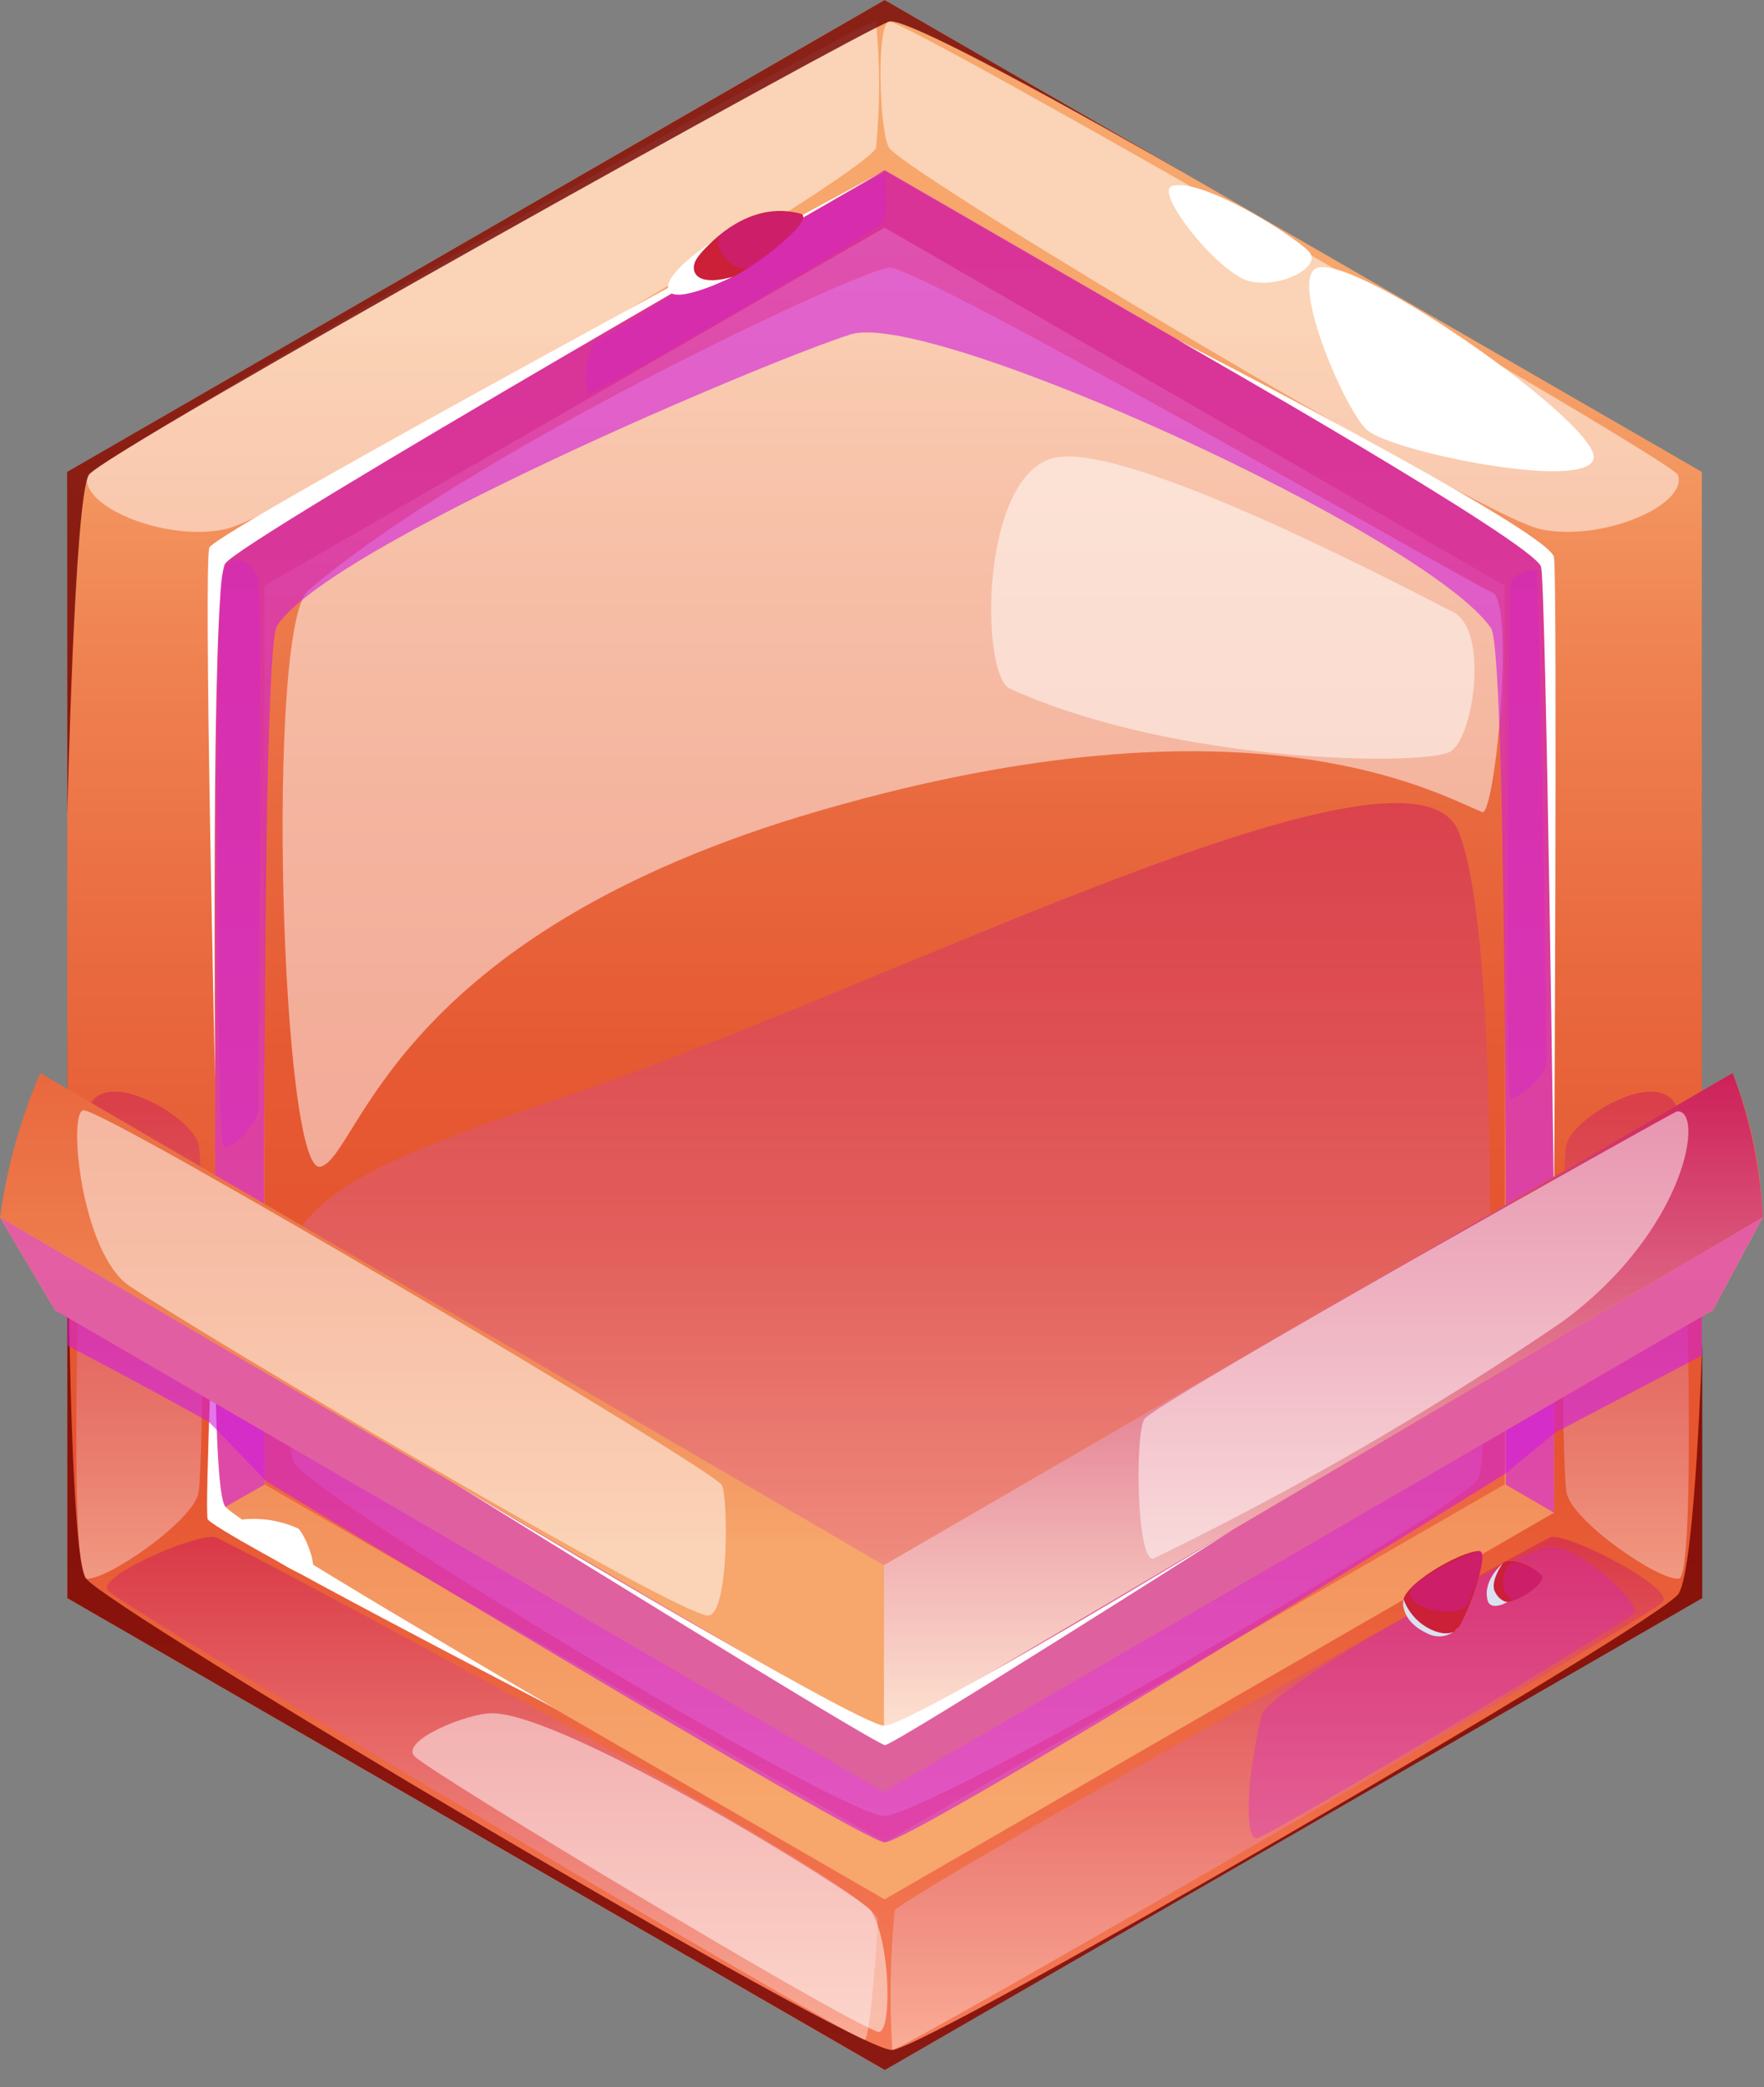 <svg width="82" height="97" viewBox="0 0 82 97" fill="none" xmlns="http://www.w3.org/2000/svg">
<rect x="0" y="0" width="82" height="97" fill="#808080" stroke="none"/>
<path d="M41.119 0L3.129 21.93V74.27L41.119 96.2L79.109 74.27V21.93L41.119 0Z" fill="url(#paint0_linear_6456_58868)"/>
<path d="M10 70.3V25.9L41.12 7.93L72.24 25.9V70.3L41.12 88.27L10 70.3Z" fill="url(#paint1_linear_6456_58868)"/>
<path d="M12.289 68.98V27.22L41.119 10.58L69.949 27.22V68.98L41.119 85.62L12.289 68.98Z" fill="url(#paint2_linear_6456_58868)"/>
<g style="mix-blend-mode:soft-light" opacity="0.5">
<path d="M4.081 22.07C3.611 23.48 7.651 25.21 10.491 24.59C13.331 23.97 40.071 8.29 40.721 6.88C40.916 4.925 40.916 2.955 40.721 1C39.781 1 4.311 21.39 4.081 22.07Z" fill="white"/>
</g>
<g style="mix-blend-mode:soft-light" opacity="0.5">
<path d="M78 22.07C78.47 23.48 74.43 25.21 71.59 24.59C68.75 23.97 42.24 8.14 41.34 6.88C40.87 6.23 40.72 1 41.34 1C42.28 1 77.75 21.39 78 22.07Z" fill="white"/>
</g>
<path style="mix-blend-mode:multiply" opacity="0.37" d="M4 51.84C3.75 53.4 3.12 73.21 4 73.36C4.88 73.51 9 70.69 9.23 69.36C9.46 68.03 9.53 54.48 9.23 53.18C8.93 51.88 4.47 49.23 4 51.84Z" fill="url(#paint3_linear_6456_58868)"/>
<path style="mix-blend-mode:multiply" opacity="0.37" d="M78.051 51.84C78.311 53.4 78.931 73.21 78.051 73.36C77.171 73.51 73.051 70.69 72.821 69.36C72.591 68.03 72.521 54.48 72.821 53.18C73.121 51.88 77.631 49.23 78.051 51.84Z" fill="url(#paint4_linear_6456_58868)"/>
<path style="mix-blend-mode:multiply" opacity="0.37" d="M5.002 73.9C5.462 74.58 39.682 94.81 40.192 94.81C40.452 94.81 40.802 89.81 40.802 89.22C40.802 87.66 10.542 71.59 10.012 71.44C9.222 71.22 4.532 73.22 5.002 73.9Z" fill="url(#paint5_linear_6456_58868)"/>
<path style="mix-blend-mode:multiply" opacity="0.37" d="M77.309 74.43C76.849 75.11 41.989 95.27 41.479 95.27C41.343 93.107 41.379 90.937 41.589 88.78C42.699 87.68 71.589 71.59 72.079 71.44C72.859 71.22 77.769 73.74 77.309 74.43Z" fill="url(#paint6_linear_6456_58868)"/>
<path style="mix-blend-mode:multiply" opacity="0.37" d="M13.608 67.87C11.608 56.3 12.709 55.57 27.058 50.68C41.408 45.79 65.689 33.19 67.819 38.68C69.948 44.17 69.219 67.43 68.739 68.68C68.258 69.93 43.188 84.36 41.118 84.39C39.048 84.42 13.838 69.17 13.608 67.87Z" fill="url(#paint7_linear_6456_58868)"/>
<g style="mix-blend-mode:soft-light" opacity="0.5">
<path d="M69.329 27.51C68.819 27.39 42.769 12.33 41.329 12.44C39.889 12.55 21.779 21.04 14.329 27.44C12.329 29.15 13.069 54.69 14.899 54.22C16.729 53.75 18.099 43.43 38.259 37.63C58.109 31.91 66.749 36.86 68.899 37.74C69.489 38 70.479 27.79 69.329 27.51Z" fill="white"/>
</g>
<g style="mix-blend-mode:multiply" opacity="0.6">
<path d="M10 70.3V25.9L41.12 7.9L72.24 25.9V70.3L70 69C70 69 70.14 30.4 69.31 29.19C66.31 24.87 43.31 14.37 39.55 15.54C35.79 16.71 15.16 25.43 12.87 29.1C12.1 30.33 12.29 69 12.29 69L10 70.3Z" fill="#D01BDC"/>
</g>
<g style="mix-blend-mode:soft-light" opacity="0.5">
<path d="M46.94 32C54.69 35.54 66.37 35.6 67.44 34.92C68.51 34.24 69.22 29.28 67.54 28.44C65.86 27.6 52.54 20.51 49.04 21.27C45.54 22.03 45.56 31.34 46.94 32Z" fill="white"/>
</g>
<path opacity="0.8" d="M3.131 37.88C3.131 37.76 3.461 23.12 4.131 22.07C4.801 21.02 40.301 1.28 41.341 1C42.381 0.72 55.711 8.42 55.711 8.42L41.121 0L3.121 21.93L3.131 37.88Z" fill="#700000"/>
<path d="M54.719 15.78C54.719 15.78 71.409 25.28 71.639 26.35C71.869 27.42 72.239 56.11 72.239 56.11C72.239 56.11 72.399 27.11 72.239 25.9C72.079 24.69 54.719 15.78 54.719 15.78Z" fill="white"/>
<path d="M10.002 50.23C10.002 50.23 9.452 26.23 9.732 25.45C10.012 24.67 41.122 7.93 41.122 7.93C41.122 7.93 11.122 25.11 10.462 26.2C9.802 27.29 10.002 50.23 10.002 50.23Z" fill="white"/>
<path opacity="0.8" d="M3.131 74.27L41.13 96.2L79.13 74.27V62.35C79.13 62.35 78.811 72.75 78.04 74.05C77.27 75.35 43.211 95.14 41.48 95.27C39.751 95.4 5.001 74.74 4.001 73.36C3.001 71.98 3.131 47.6 3.131 47.6V74.27Z" fill="#700000"/>
<path d="M10 58.94C10 58.94 9.89 69.18 10.46 70C11.03 70.82 25.79 79.39 25.79 79.39C25.79 79.39 9.79 71.12 9.65 70.59C9.51 70.06 10 58.94 10 58.94Z" fill="white"/>
<g style="mix-blend-mode:soft-light" opacity="0.5">
<path d="M22.851 79.62C21.731 79.62 18.591 80.89 19.271 81.62C19.951 82.35 38.651 93.62 40.791 94.42C41.481 94.68 41.421 90.23 40.481 88.79C40.081 88.18 26.331 79.61 22.851 79.62Z" fill="white"/>
</g>
<path d="M54.498 8.64C53.589 8.88 56.639 12.72 58.089 13.07C59.538 13.42 61.519 12.38 60.828 11.67C60.139 10.96 55.908 8.26 54.498 8.64Z" fill="white"/>
<path d="M61.26 12.44C59.87 12.81 62.42 18.88 63.51 19.95C64.6 21.02 74.3 22.95 74.08 21.18C73.86 19.41 63.2 11.92 61.26 12.44Z" fill="white"/>
<g style="mix-blend-mode:multiply" opacity="0.3">
<path d="M58.639 79.73C57.819 83.3 57.949 85.41 58.409 85.43C58.869 85.45 75.479 75.45 75.939 75C76.399 74.55 73.269 71.69 71.939 71.89C70.609 72.09 58.999 78.39 58.639 79.73Z" fill="#D01BDC"/>
</g>
<g style="mix-blend-mode:multiply" opacity="0.3">
<path d="M12 26.92C11.6 25.72 10.37 25.72 10.26 27.07C10.15 28.42 9.95 53.29 10.44 53.32C10.93 53.35 12 52.14 12 51.57C12 51 12.21 27.49 12 26.92Z" fill="#D01BDC"/>
</g>
<g style="mix-blend-mode:multiply" opacity="0.3">
<path d="M70.222 27.07C70.162 27.55 69.922 51.07 70.222 51.07C70.522 51.07 71.902 49.97 71.902 49.39C71.902 48.81 71.562 26.62 71.412 26.5C71.262 26.38 70.282 26.69 70.222 27.07Z" fill="#D01BDC"/>
</g>
<g style="mix-blend-mode:multiply" opacity="0.3">
<path d="M41.119 10.19C41.119 10.65 27.729 18.29 27.419 18.29C27.109 18.29 27.219 16.23 27.649 15.95C28.079 15.67 40.999 7.87 41.119 8.13C41.169 8.816 41.169 9.505 41.119 10.19Z" fill="#D01BDC"/>
</g>
<path d="M68.751 72.08C67.901 72.08 65.011 73.73 65.231 74.55C65.451 75.37 67.231 76.26 67.691 75.78C68.151 75.3 69.311 72.1 68.751 72.08Z" fill="#CC1F38"/>
<path d="M69.848 72.66C69.558 72.93 68.918 73.89 69.528 74.36C70.138 74.83 71.928 73.59 71.668 73.23C71.408 72.87 70.228 72.31 69.848 72.66Z" fill="#CC1F38"/>
<g style="mix-blend-mode:multiply" opacity="0.3">
<path d="M65.65 73.73C64.94 74.73 67.86 75.33 68.24 74.52C68.62 73.71 69.24 72 68.75 72.08C67.624 72.435 66.573 72.994 65.65 73.73Z" fill="#D01BDC"/>
</g>
<path d="M65.239 74.31C65.438 74.872 65.832 75.344 66.349 75.64C67.029 76.04 67.609 75.95 67.779 75.64C67.611 75.84 67.379 75.977 67.123 76.028C66.867 76.078 66.601 76.04 66.369 75.92C64.999 75.29 65.239 74.31 65.239 74.31Z" fill="#DAE1EF"/>
<g style="mix-blend-mode:multiply" opacity="0.3">
<path d="M70.179 72.69C69.519 73.4 70.029 74.42 70.399 74.36C70.769 74.3 71.879 73.58 71.669 73.23C71.459 72.88 70.319 72.53 70.179 72.69Z" fill="#D01BDC"/>
</g>
<path d="M69.851 72.66C69.851 72.66 69.251 73.49 69.491 73.97C69.731 74.45 70.081 74.45 70.081 74.45C70.081 74.45 69.291 74.91 69.151 74.37C68.901 73.45 69.851 72.66 69.851 72.66Z" fill="#DAE1EF"/>
<path d="M37.208 9.93C35.158 9.39 33.508 10.72 32.608 11.74C31.708 12.76 32.208 13.36 33.338 13.16C34.468 12.96 38.068 10.16 37.208 9.93Z" fill="#CC1F38"/>
<g style="mix-blend-mode:multiply" opacity="0.3">
<path d="M37.212 9.93C36.565 9.801 35.898 9.819 35.26 9.981C34.621 10.144 34.027 10.448 33.522 10.87C32.971 11.35 34.051 12.74 34.801 12.44C35.551 12.14 37.842 10.15 37.212 9.93Z" fill="#D01BDC"/>
</g>
<path d="M33.131 11.21C33.131 11.21 30.811 12.72 31.071 13.47C31.331 14.22 34.071 12.86 34.071 12.86C34.071 12.86 32.641 13.32 32.311 12.69C31.981 12.06 33.131 11.21 33.131 11.21Z" fill="white"/>
<path d="M11.321 70.61C10.241 70.88 13.461 73.09 14.231 73.21C15.001 73.33 14.231 71.38 13.871 71.04C13.073 70.676 12.194 70.527 11.321 70.61Z" fill="white"/>
<path d="M41.09 72.74L1.87 49.87C0.948 52.009 0.319 54.263 0 56.57L2.56 60.89L41.09 83.27L79.62 60.89L81.94 56.57C81.869 54.272 81.395 52.004 80.54 49.87L41.09 72.74Z" fill="url(#paint8_linear_6456_58868)"/>
<path d="M2.56 60.89L0 56.57L41.09 80.64L81.94 56.57L79.62 60.89L41.09 83.27L2.56 60.89Z" fill="url(#paint9_linear_6456_58868)"/>
<g style="mix-blend-mode:multiply" opacity="0.6">
<path d="M0 56.57L2.56 60.89L3.14 61.25V62.54C3.14 62.54 5.34 63.66 9.66 66.05C9.8 66.13 12.37 68.84 12.37 68.84C12.37 68.84 40.12 85.62 41.12 85.62C42.42 85.62 70 68.47 70 68.47C70 68.47 72.15 66.67 72.36 66.54L79.11 63V61.19L79.62 60.89L81.94 56.57L41.09 80.64L0 56.57Z" fill="#D01BDC"/>
</g>
<path style="mix-blend-mode:multiply" opacity="0.69" d="M41.09 72.74V80.64L81.94 56.57C81.833 54.276 81.36 52.015 80.54 49.87L41.09 72.74Z" fill="url(#paint10_linear_6456_58868)"/>
<g style="mix-blend-mode:soft-light" opacity="0.5">
<path d="M3.888 51.6C3.138 51.6 3.758 58.25 6.028 59.77C9.648 62.2 31.478 75.06 32.908 75.08C33.908 75.08 33.848 69.45 33.548 69.01C32.998 68.18 4.998 51.6 3.888 51.6Z" fill="white"/>
</g>
<g style="mix-blend-mode:soft-light" opacity="0.5">
<path d="M53.221 65.92C52.751 66.41 52.811 72.62 53.621 72.43C60.214 69.23 66.564 65.553 72.621 61.43C78.431 57.16 79.251 51.52 77.951 51.65C77.921 51.61 54.191 64.91 53.221 65.92Z" fill="white"/>
</g>
<path d="M21.109 68.93C21.109 68.93 39.889 80.2 41.109 80.2C42.329 80.2 57.299 71.1 57.299 71.1C57.299 71.1 41.569 81.1 41.139 81.1C40.709 81.1 21.109 68.93 21.109 68.93Z" fill="white"/>
<defs>
<linearGradient id="paint0_linear_6456_58868" x1="41.119" y1="97.85" x2="41.119" y2="15.36" gradientUnits="userSpaceOnUse">
<stop stop-color="#F77F5C"/>
<stop offset="0.37" stop-color="#E5552F"/>
<stop offset="0.49" stop-color="#E65A33"/>
<stop offset="0.64" stop-color="#E9693E"/>
<stop offset="0.81" stop-color="#EF8150"/>
<stop offset="0.99" stop-color="#F6A36A"/>
<stop offset="1" stop-color="#F7A66C"/>
</linearGradient>
<linearGradient id="paint1_linear_6456_58868" x1="41.12" y1="0.85" x2="41.12" y2="83.77" gradientUnits="userSpaceOnUse">
<stop stop-color="#E5552F"/>
<stop offset="0.2" stop-color="#E65A33"/>
<stop offset="0.44" stop-color="#E9693E"/>
<stop offset="0.7" stop-color="#EF8150"/>
<stop offset="0.98" stop-color="#F6A36A"/>
<stop offset="1" stop-color="#F7A66C"/>
</linearGradient>
<linearGradient id="paint2_linear_6456_58868" x1="41.119" y1="85.62" x2="41.119" y2="10.58" gradientUnits="userSpaceOnUse">
<stop stop-color="#F77F5C"/>
<stop offset="0.37" stop-color="#E5552F"/>
<stop offset="0.49" stop-color="#E65A33"/>
<stop offset="0.64" stop-color="#E9693E"/>
<stop offset="0.81" stop-color="#EF8150"/>
<stop offset="0.99" stop-color="#F6A36A"/>
<stop offset="1" stop-color="#F7A66C"/>
</linearGradient>
<linearGradient id="paint3_linear_6456_58868" x1="6.53" y1="50.74" x2="6.53" y2="73.37" gradientUnits="userSpaceOnUse">
<stop stop-color="#C10065"/>
<stop offset="1" stop-color="white"/>
</linearGradient>
<linearGradient id="paint4_linear_6456_58868" x1="75.561" y1="50.74" x2="75.561" y2="73.37" gradientUnits="userSpaceOnUse">
<stop stop-color="#C10065"/>
<stop offset="1" stop-color="white"/>
</linearGradient>
<linearGradient id="paint5_linear_6456_58868" x1="22.872" y1="71.42" x2="22.872" y2="94.81" gradientUnits="userSpaceOnUse">
<stop stop-color="#C10065"/>
<stop offset="1" stop-color="white"/>
</linearGradient>
<linearGradient id="paint6_linear_6456_58868" x1="59.369" y1="71.43" x2="59.369" y2="95.27" gradientUnits="userSpaceOnUse">
<stop stop-color="#C10065"/>
<stop offset="1" stop-color="white"/>
</linearGradient>
<linearGradient id="paint7_linear_6456_58868" x1="41.038" y1="37.31" x2="41.038" y2="84.39" gradientUnits="userSpaceOnUse">
<stop stop-color="#C10065"/>
<stop offset="1" stop-color="white"/>
</linearGradient>
<linearGradient id="paint8_linear_6456_58868" x1="40.97" y1="11.96" x2="40.97" y2="71.74" gradientUnits="userSpaceOnUse">
<stop stop-color="#F77F5C"/>
<stop offset="0.37" stop-color="#E5552F"/>
<stop offset="0.49" stop-color="#E65A33"/>
<stop offset="0.64" stop-color="#E9693E"/>
<stop offset="0.81" stop-color="#EF8150"/>
<stop offset="0.99" stop-color="#F6A36A"/>
<stop offset="1" stop-color="#F7A66C"/>
</linearGradient>
<linearGradient id="paint9_linear_6456_58868" x1="40.97" y1="83.27" x2="40.97" y2="56.57" gradientUnits="userSpaceOnUse">
<stop stop-color="#F1CB3C"/>
<stop offset="1" stop-color="#FFC14F"/>
</linearGradient>
<linearGradient id="paint10_linear_6456_58868" x1="61.52" y1="49.87" x2="61.52" y2="80.64" gradientUnits="userSpaceOnUse">
<stop stop-color="#C10065"/>
<stop offset="1" stop-color="white"/>
</linearGradient>
</defs>
</svg>
